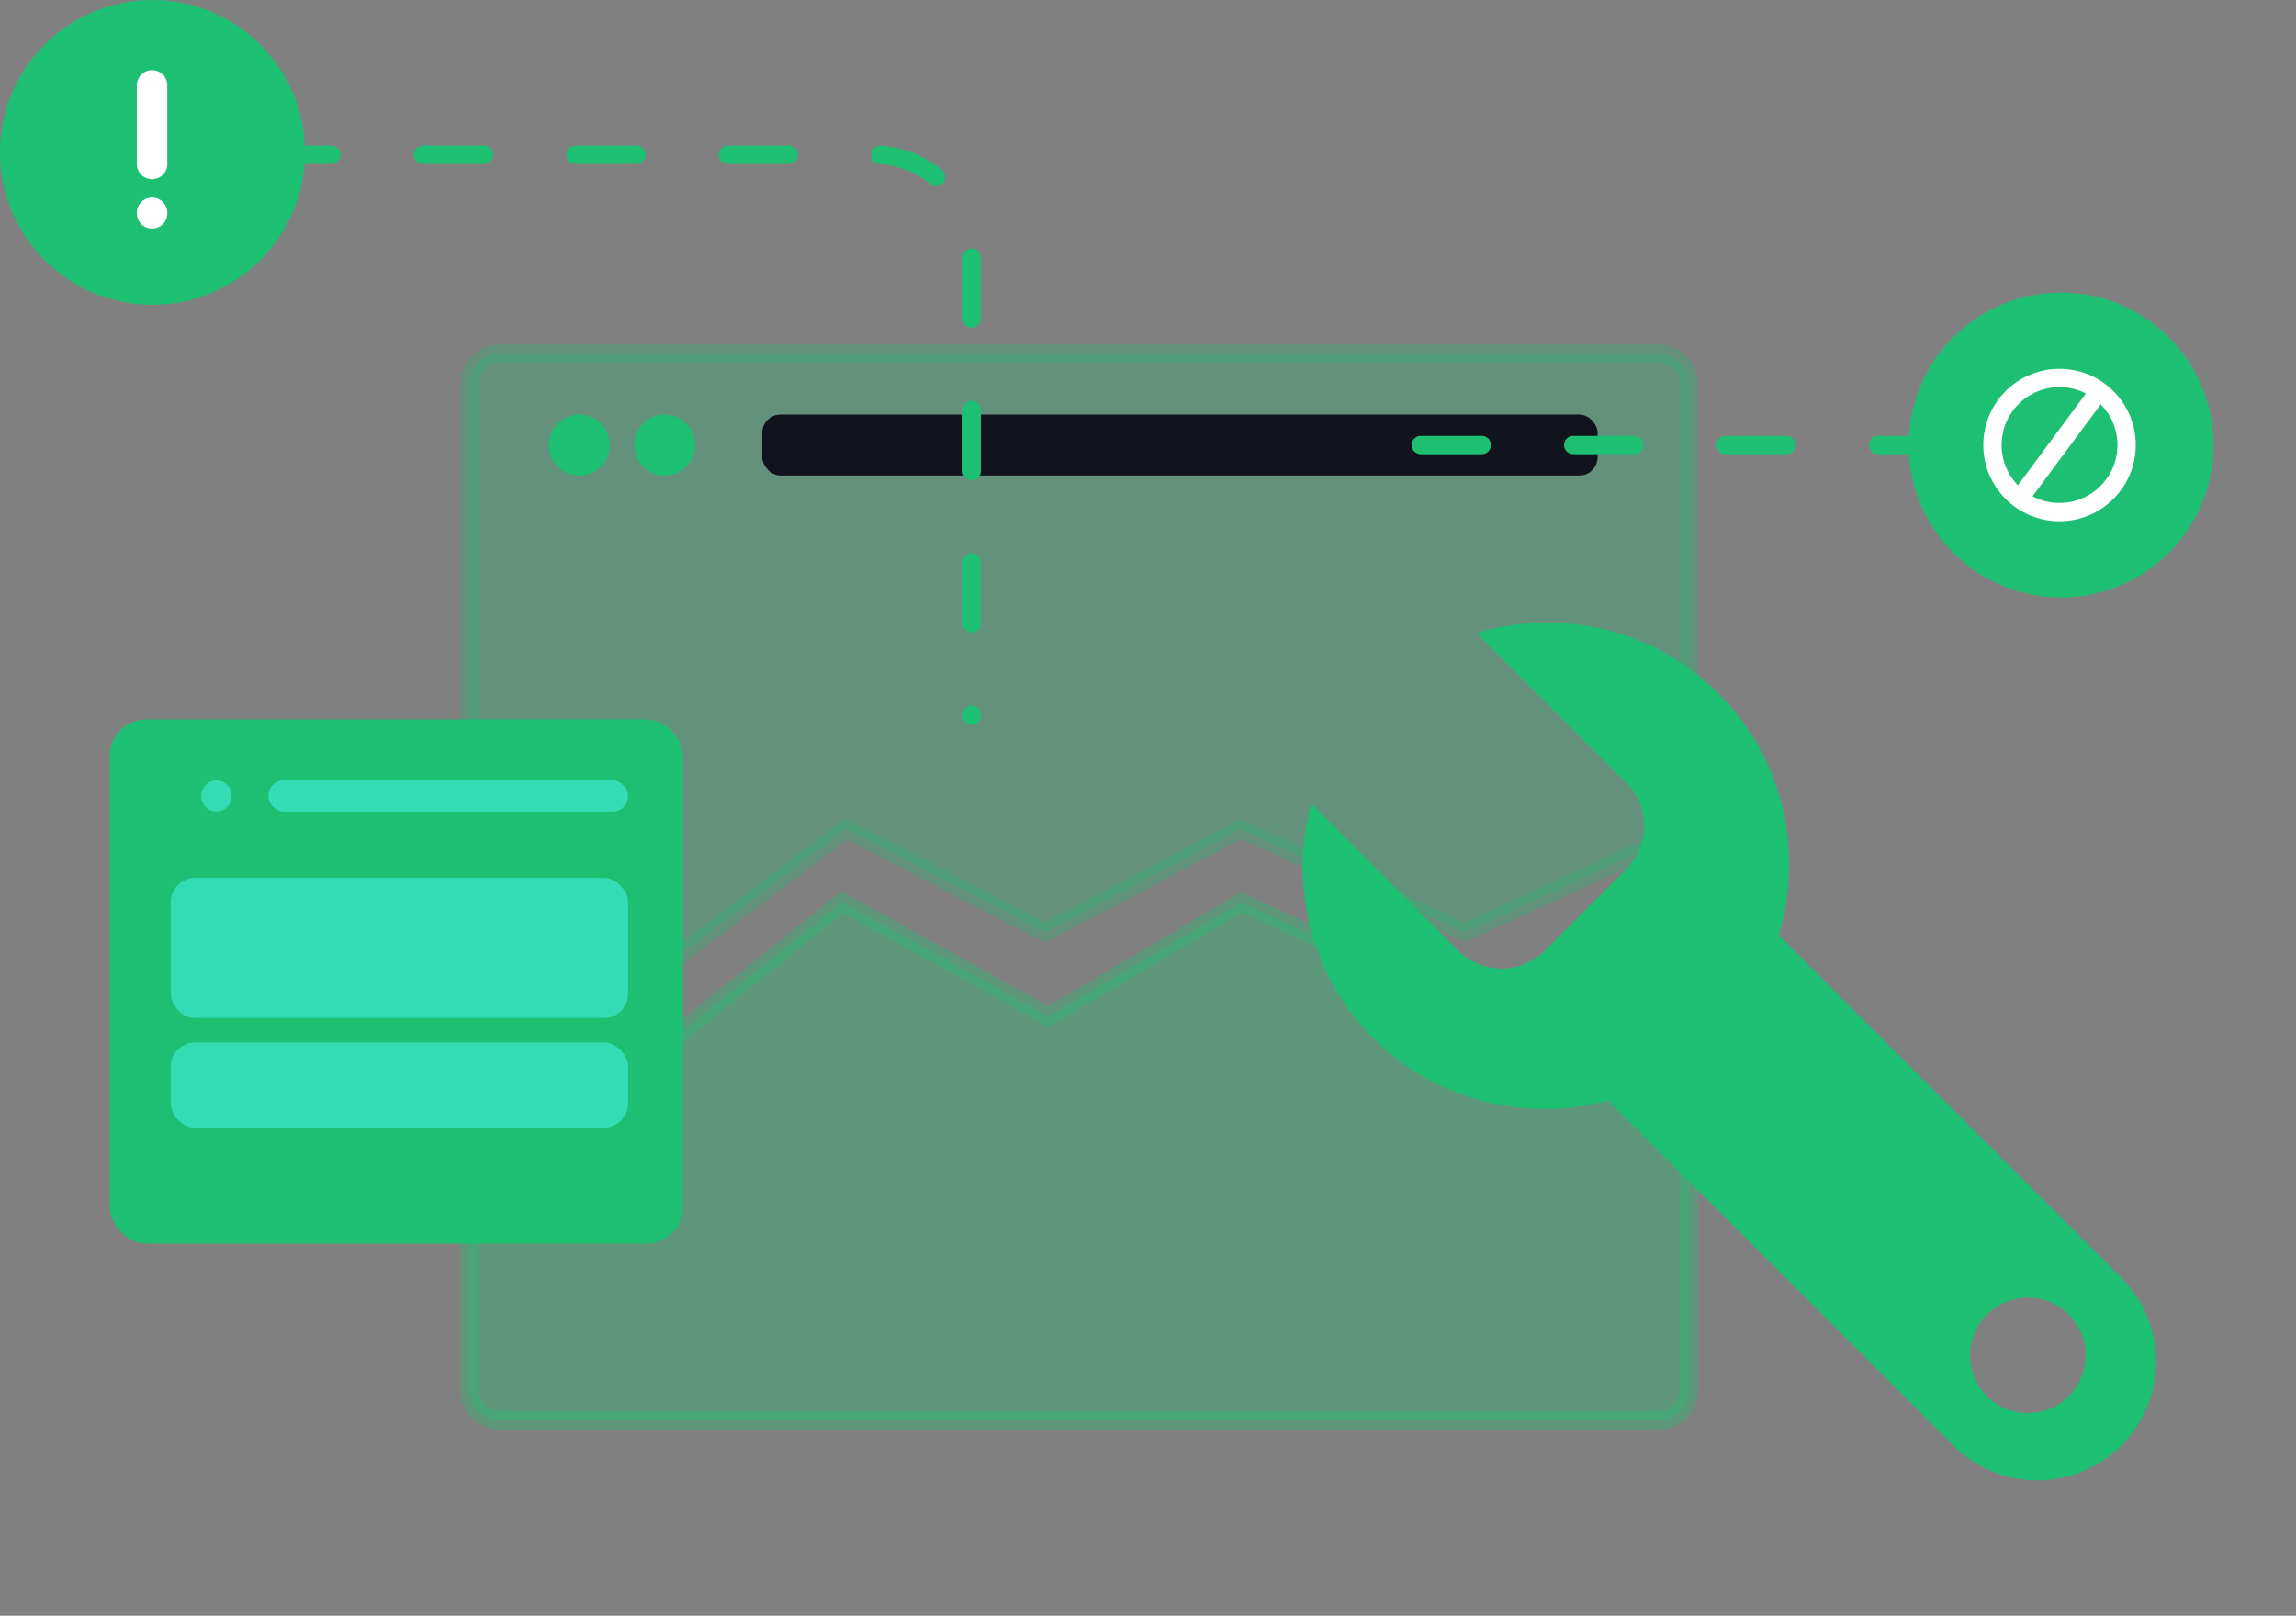 <svg id="Group_2" data-name="Group 2" xmlns="http://www.w3.org/2000/svg" width="376.535" height="265.035" viewBox="0 0 376.535 265.035">
  <rect x="0" y="0" width="376.535" height="265.035" fill="#808080" stroke="none"/>
  <g id="Group_61" data-name="Group 61">
    <circle id="Oval" cx="25" cy="25" r="25" fill="#1dbf73"/>
    <g id="Group_59" data-name="Group 59" transform="translate(24 14)">
      <path id="Path_31" data-name="Path 31" d="M.937,0V12.9" fill="none" stroke="#fff" stroke-linecap="round" stroke-linejoin="round" stroke-miterlimit="10" stroke-width="5"/>
      <path id="Path_31_Copy" data-name="Path 31 Copy" d="M.937.9V1" transform="translate(0 20)" fill="none" stroke="#fff" stroke-linecap="round" stroke-linejoin="round" stroke-miterlimit="10" stroke-width="5"/>
    </g>
  </g>
  <g id="Group_60" data-name="Group 60" transform="translate(313 48)">
    <circle id="Oval_Copy_21" data-name="Oval Copy 21" cx="25" cy="25" r="25" fill="#1dbf73"/>
    <circle id="Oval-2" data-name="Oval" cx="11" cy="11" r="11" transform="translate(13.75 14)" fill="none" stroke="#fff" stroke-miterlimit="10" stroke-width="3"/>
    <path id="Line_12" data-name="Line 12" d="M.25.25h0" transform="translate(41.75 36)" fill="none"/>
    <path id="Path_33" data-name="Path 33" d="M11.884.267.43,15.733" transform="translate(18.727 16.733)" fill="none" stroke="#fff" stroke-linecap="round" stroke-linejoin="round" stroke-miterlimit="10" stroke-width="3"/>
  </g>
  <path id="Rectangle" d="M0,0,30.639,24.56,61.138,0,95,18.727,126.614,0l36.006,16.769L200,0V80a5,5,0,0,1-5,5H5a5,5,0,0,1-5-5Z" transform="translate(77 148)" fill="#1dbf73" stroke="#1dbf73" stroke-miterlimit="10" stroke-width="3" opacity="0.35"/>
  <path id="Rectangle_Copy_18" data-name="Rectangle Copy 18" d="M0,5A5,5,0,0,1,5,0H195a5,5,0,0,1,5,5V78L163.249,94.953,126.517,78,94.439,94.953,61.795,78l-31.65,23.92L0,78Z" transform="translate(77 58)" fill="#1dbf73" stroke="#1dbf73" stroke-miterlimit="10" stroke-width="3" opacity="0.28"/>
  <circle id="Oval-3" data-name="Oval" cx="5" cy="5" r="5" transform="translate(90 68)" fill="#1dbf73"/>
  <circle id="Oval_Copy_20" data-name="Oval Copy 20" cx="5" cy="5" r="5" transform="translate(104 68)" fill="#1dbf73"/>
  <rect id="Rectangle-2" data-name="Rectangle" width="137" height="10" rx="3" transform="translate(125 68)" fill="#12141D"/>
  <path id="Path_30_Copy" data-name="Path 30 Copy" d="M0,0H86a2,2,0,0,1,2,2h0" transform="translate(318 73) rotate(180)" fill="none" stroke="#1dbf73" stroke-linecap="round" stroke-linejoin="round" stroke-miterlimit="10" stroke-width="3" stroke-dasharray="10 15"/>
  <path id="Path_30" data-name="Path 30" d="M0,0H99a16,16,0,0,1,16,16V92" transform="translate(44.351 25.385)" fill="none" stroke="#1dbf73" stroke-linecap="round" stroke-linejoin="round" stroke-miterlimit="10" stroke-width="3" stroke-dasharray="10 15"/>
  <g id="Group" transform="translate(256.557 88.163) rotate(45)">
    <path id="Combined_Shape" data-name="Combined Shape" d="M35.035,80a39.4,39.4,0,0,1-20.166-5.517A40.113,40.113,0,0,1,.585,60H34.741a10.011,10.011,0,0,0,10-10V31.053a10.011,10.011,0,0,0-10-10H0A40.088,40.088,0,0,1,14.355,5.826a39.585,39.585,0,0,1,48.8,5.89,39.973,39.973,0,0,1,6.916,9.337h79.454a19.474,19.474,0,0,1,0,38.948H69.487A40.055,40.055,0,0,1,50.515,76.856,39.312,39.312,0,0,1,35.035,80ZM147.759,31.427a9.474,9.474,0,1,0,9.419,9.474A9.458,9.458,0,0,0,147.759,31.427Z" transform="translate(0.904 0.23)" fill="#1dbf73"/>
    <rect id="Rectangle-3" data-name="Rectangle" width="41" height="13" rx="6" transform="translate(84.349 33.377)" fill="#1dbf73"/>
  </g>
  <g id="Group_3" data-name="Group 3" transform="translate(18 118)">
    <rect id="Rectangle-4" data-name="Rectangle" width="94" height="86" rx="6" fill="#1dbf73"/>
    <ellipse id="Oval_Copy" data-name="Oval Copy" cx="2.5" cy="2.567" rx="2.5" ry="2.567" transform="translate(8 10)" fill="#1dbf73"/>
    <ellipse id="Oval_Copy_22" data-name="Oval Copy 22" cx="2.5" cy="2.567" rx="2.5" ry="2.567" transform="translate(15 10)" fill="#33dcb2"/>
    <rect id="Rectangle_Copy" data-name="Rectangle Copy" width="59" height="5.133" rx="2.567" transform="translate(26 10)" fill="#33dcb2"/>
    <rect id="Rectangle-5" data-name="Rectangle" width="75" height="23" rx="4" transform="translate(10 26)" fill="#33dcb2"/>
    <rect id="Rectangle_Copy_2" data-name="Rectangle Copy 2" width="75" height="14" rx="4" transform="translate(10 53)" fill="#33dcb2"/>
  </g>
</svg>
